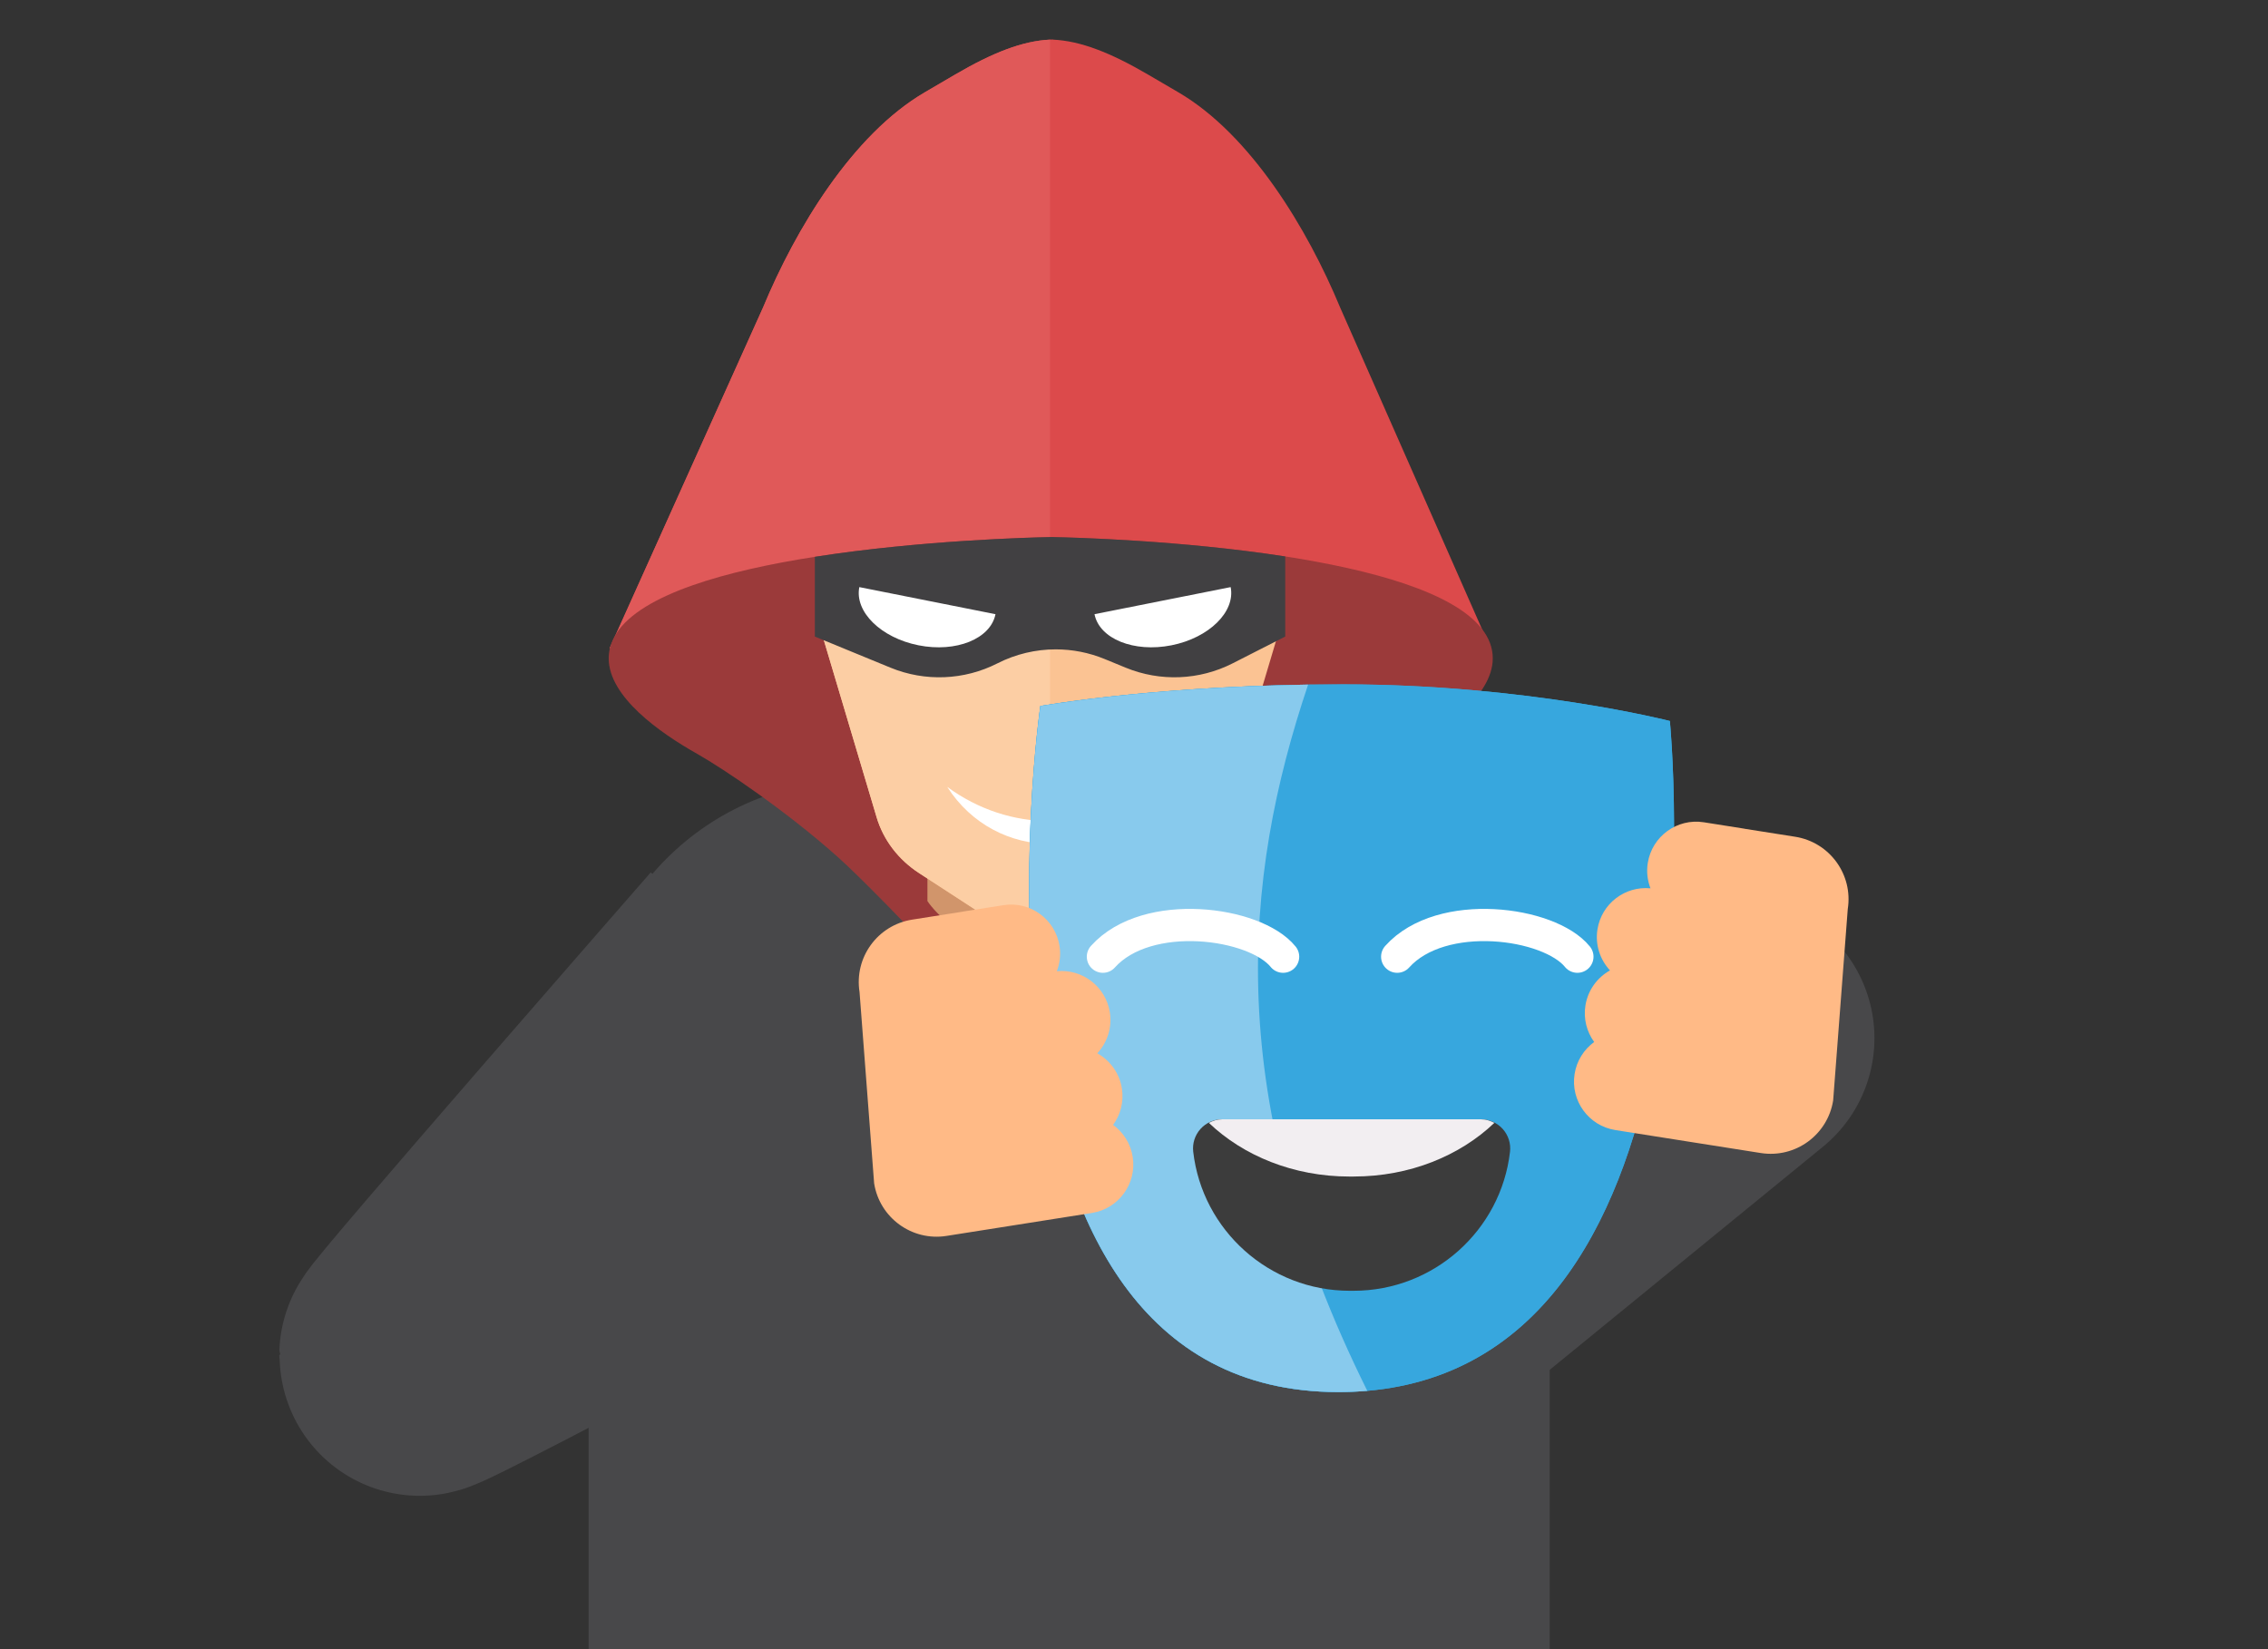 <?xml version="1.0" encoding="UTF-8"?>
<svg id="Layer_4" data-name="Layer 4" xmlns="http://www.w3.org/2000/svg" xmlns:xlink="http://www.w3.org/1999/xlink" viewBox="0 0 1100 800">
  <rect x="0" y="0" width="1100" height="800" fill="#333333" stroke="none"/>
  <defs>
    <style>
      .cls-1 {
        clip-path: url(#clippath);
      }

      .cls-2, .cls-3, .cls-4, .cls-5 {
        fill: none;
      }

      .cls-2, .cls-6, .cls-7, .cls-8, .cls-9, .cls-10, .cls-11, .cls-12, .cls-13, .cls-14, .cls-15, .cls-16, .cls-17, .cls-18, .cls-19, .cls-20, .cls-21, .cls-22, .cls-23 {
        stroke-width: 0px;
      }

      .cls-3, .cls-4 {
        stroke: #48484a;
        stroke-width: 136px;
      }

      .cls-3, .cls-4, .cls-5 {
        stroke-miterlimit: 10;
      }

      .cls-3, .cls-5 {
        stroke-linecap: round;
      }

      .cls-5 {
        stroke: #fff;
        stroke-width: 15.63px;
      }

      .cls-6, .cls-7, .cls-23 {
        fill-rule: evenodd;
      }

      .cls-6, .cls-18 {
        fill: #a6a5a0;
      }

      .cls-7 {
        fill: #a3238e;
      }

      .cls-8 {
        fill: #f2eef1;
      }

      .cls-9 {
        fill: #48484a;
      }

      .cls-10 {
        fill: #9b3a3a;
      }

      .cls-11 {
        fill: #88caed;
      }

      .cls-12 {
        fill: #37a7de;
      }

      .cls-13 {
        fill: #3c3c3c;
      }

      .cls-14 {
        fill: #414042;
      }

      .cls-15 {
        fill: #d1956b;
      }

      .cls-16 {
        fill: #e05959;
      }

      .cls-17 {
        fill: #dc4a4b;
      }

      .cls-19 {
        fill: #fff;
      }

      .cls-20 {
        fill: #fbc393;
      }

      .cls-21 {
        fill: #ffba86;
      }

      .cls-22 {
        fill: #fccea4;
      }
    </style>
    <clipPath id="clippath">
      <rect class="cls-2" x="43.79" y="851.38" width="1034.62" height="800.82"/>
    </clipPath>
  </defs>
  <g class="cls-1">
    <g>
      <path class="cls-6" d="m91.17,817.73c0-38.16,15.18-74.75,42.21-101.73,27.03-26.98,63.68-42.14,101.9-42.14h635.52c38.22,0,74.88,15.15,101.9,42.14,27.02,26.98,42.21,63.57,42.21,101.73v1588.42c0,38.16-15.18,74.75-42.21,101.73-27.03,26.98-63.68,42.14-101.9,42.14H235.28c-38.22,0-74.88-15.16-101.9-42.14-27.03-26.98-42.21-63.57-42.21-101.73V817.73Z"/>
      <path class="cls-6" d="m93.44,821.29c0-38.16,15.18-74.75,42.21-101.73,27.03-26.98,63.68-42.14,101.9-42.14,172.24,0,458.74,0,630.98,0,38.22,0,74.88,15.16,101.9,42.14,27.03,26.98,42.21,63.57,42.21,101.73,0,348.34,0,1234.01,0,1582.35,0,38.16-15.18,74.75-42.21,101.73-27.03,26.98-63.68,42.14-101.9,42.14-172.24,0-458.74,0-630.98,0-38.22,0-74.88-15.16-101.9-42.14-27.03-26.98-42.21-63.57-42.21-101.73,0-348.34,0-1234.01,0-1582.35Z"/>
      <path class="cls-23" d="m99.97,829.54c0-38.16,15.18-74.75,42.21-101.73,27.03-26.98,63.68-42.14,101.9-42.14,169.32,0,448.59,0,617.91,0,38.22,0,74.88,15.16,101.9,42.14,27.03,26.98,42.21,63.57,42.21,101.73,0,345.72,0,1220.13,0,1565.85,0,38.16-15.18,74.75-42.21,101.73-27.03,26.98-63.68,42.14-101.9,42.14-169.32,0-448.58,0-617.91,0-38.22,0-74.88-15.16-101.9-42.14-27.03-26.98-42.21-63.57-42.21-101.73,0-345.72,0-1220.12,0-1565.85Z"/>
      <path class="cls-23" d="m108.45,836.4c0-38.22,15.18-74.88,42.21-101.9,27.03-27.03,63.68-42.21,101.9-42.21h600.96c38.22,0,74.88,15.18,101.9,42.21,27.03,27.03,42.21,63.68,42.21,101.9v1548.92c0,38.22-15.18,74.88-42.21,101.9-27.03,27.03-63.68,42.21-101.9,42.21H252.56c-38.22,0-74.88-15.18-101.9-42.21-27.03-27.03-42.21-63.68-42.21-101.9V836.4Z"/>
      <path class="cls-7" d="m968.11,818.03c0-24.68-9.97-48.35-27.72-65.8-17.74-17.45-41.81-27.25-66.91-27.25h-98.87c-5.15,0-9.59,22.21-9.7,31.37-.3,24.59-20.32,41.5-44.91,41.5h-332.11c-24.49,0-44.46-16.75-44.9-41.23-.23-12.47-.41-23.14-.41-24.81,0-4.32-3.08-6.82-6.86-6.82h-103.1c-25.1,0-49.17,9.8-66.91,27.25-17.75,17.45-27.72,41.12-27.72,65.8v1585.66c0,24.68,9.97,48.35,27.72,65.8,17.75,17.45,41.82,27.25,66.91,27.25h640.87c25.1,0,49.17-9.8,66.91-27.26,17.75-17.45,27.72-41.12,27.72-65.8V818.03Z"/>
      <path class="cls-6" d="m598.98,757.85c0,4.24-3.88,7.7-8.62,7.7h-74.65c-4.74,0-8.62-3.47-8.62-7.7s3.88-7.7,8.62-7.7h74.65c4.74,0,8.62,3.47,8.62,7.7Z"/>
      <circle class="cls-18" cx="626.04" cy="760.54" r="5.01"/>
    </g>
  </g>
  <g>
    <g>
      <path class="cls-9" d="m414.59,378.62h207.92c71.26,0,129.11,57.85,129.11,129.11v292.27h-466.13v-292.27c0-71.26,57.85-129.11,129.11-129.11Z"/>
      <g>
        <g>
          <path class="cls-17" d="m718.73,305.06l-68.76-155.92c-15.76-38-43.31-83.82-78.43-104.35l-14.75-8.63c-18.24-10.65-32.63-16.28-46.01-16.93v-.07s-.51.03-.74.04c-.25-.01-.74-.03-.74-.04v.07c-13.39.65-27.77,6.28-46.02,16.93l-14.74,8.63c-35.12,20.53-62.68,66.35-78.43,104.35l-71.21,158.2-2.9,6.47-.39.85s.07-.06.21-.17c2.22-1.65,23.14-15.91,99.42-23.34,27.42-2.66,61.99-4.45,105.41-4.45,2.93,0,5.68.01,8.66.03h0s.5.01.74.01h.74c2.97-.03,5.71-.04,8.66-.04,42.76,0,76.85,1.73,103.92,4.34,81.72,7.84,99.62,23.62,99.62,23.62l-4.24-9.61Z"/>
          <path class="cls-16" d="m370.09,149.13c15.76-38,43.31-83.82,78.43-104.35l14.75-8.63c18.24-10.66,32.63-16.28,46.01-16.93v267.51c-2.97-.02-5.72-.03-8.65-.03-171.83,0-205.03,27.94-205.03,27.94l74.49-165.52Z"/>
          <path class="cls-10" d="m724,319.41c0,18.55-25.35,36.04-43.42,46.23-13.01,7.34-42.76,27.9-67.42,49.86-22.67,20.2-91.98,94.44-102.38,106.3v1.61s-.26-.29-.74-.8c-.48.51-.74.8-.74.8v-1.61c-11.89-11.86-80.55-86.1-103.22-106.3-24.66-21.97-55.02-42.53-68.03-49.86-18.07-10.18-42.82-27.68-42.82-46.23,0-1.68.19-3.32.58-4.91.06-.23.11-.45.18-.69.61-2.26,1.58-4.4,2.9-6.47,12.26-19.19,53.47-30.54,96.34-37.24,51.03-7.98,104.4-9.39,114.07-9.57v-.03s.26,0,.74.01c.47-.01.74-.01.74-.01v.03c9.58.18,62.07,1.56,112.58,9.39,41.34,6.43,81.37,17.16,95.38,35.14,3.4,4.35,5.27,9.12,5.27,14.35Z"/>
        </g>
        <g>
          <path class="cls-15" d="m510.04,463.77c43.56,0,63.17-27.58,63.17-27.58v-21.08s-123.4,0-123.4,0v21.98s16.67,26.68,60.23,26.68Z"/>
          <path class="cls-20" d="m419.97,293.01c9.58,3.9,20.54,7.09,31.6,7.67,22.09,1.16,47.43-15.42,57.59-15.42,10.16,0,35.75,16.58,57.85,15.42,11.06-.58,22.02-3.77,31.6-7.67,11.67-4.75,24.12,5,20.75,16.3l-26.01,87.21c-3.26,10.93-10.55,20.48-20.62,27.02l-33.43,21.71c-8.82,5.73-17.1,8.94-30.14,8.94-13.03,0-21.19-3.21-30.01-8.94l-33.37-21.71c-10.07-6.54-17.33-16.09-20.59-27.02l-25.99-87.21c-3.37-11.31,9.09-21.06,20.77-16.3Z"/>
          <path class="cls-22" d="m419.97,293.01c9.58,3.9,20.54,7.09,31.6,7.67,22.09,1.16,47.43-15.42,57.59-15.42.04,0,.08,0,.12,0v168.93s-.08,0-.12,0c-13.03,0-21.19-3.21-30.01-8.94l-33.37-21.71c-10.07-6.54-17.33-16.09-20.59-27.02l-25.99-87.21c-3.37-11.31,9.09-21.06,20.77-16.3Z"/>
          <path class="cls-19" d="m559.15,381.71c-30.16,22.19-69.57,22.14-99.74,0,23.6,36.83,76.19,36.99,99.74,0Z"/>
        </g>
      </g>
      <path class="cls-14" d="m623.35,269.92v38.87l-25.48,12.98c-16.17,8.24-35.12,9.01-51.91,2.11l-10.24-4.21c-7.6-3.12-15.63-4.67-23.66-4.67-9.72,0-19.41,2.27-28.26,6.77-16.17,8.24-35.12,9.01-51.91,2.11l-36.68-15.08v-38.69c51.03-7.98,104.4-9.39,114.07-9.57v-.03s.26,0,.74.01c.47-.01.74-.01.74-.01v.03c9.58.18,62.07,1.56,112.58,9.39Z"/>
      <path class="cls-19" d="m416.78,284.8c-2.38,11.96,10.47,24.6,28.71,28.23,18.24,3.63,34.95-3.13,37.33-15.09l-66.05-13.14Z"/>
      <path class="cls-19" d="m596.88,284.8c2.38,11.96-10.47,24.6-28.71,28.23-18.24,3.63-34.95-3.13-37.33-15.09l66.05-13.14Z"/>
    </g>
    <path class="cls-4" d="m453.96,526.89s-250.52,133.38-250.52,130.69,163.36-189.62,163.36-189.62"/>
    <line class="cls-3" x1="841.12" y1="503.62" x2="634.92" y2="672.01"/>
    <g>
      <path class="cls-12" d="m504.56,342.47s-48.47,332.81,144.59,332.81,160.75-325.54,160.75-325.54c0,0-69.47-17.77-158.33-17.77s-147.02,10.5-147.02,10.5Z"/>
      <path class="cls-12" d="m663.15,674.69c-4.51.38-9.18.6-14.02.6-193.04,0-144.54-332.8-144.54-332.8,0,0,50.75-9.18,129.86-10.39,5.55-.06,11.27-.11,17.1-.11,88.9,0,158.34,17.76,158.34,17.76,0,0,30.73,309.49-146.74,324.94Z"/>
      <path class="cls-11" d="m663.15,674.69c-4.51.38-9.18.6-14.02.6-193.04,0-144.54-332.8-144.54-332.8,0,0,50.75-9.18,129.86-10.39-31.78,94.46-41.78,200.62,28.7,342.59Z"/>
      <path class="cls-13" d="m718.36,542.97h-125.62c-4.02,0-7.84,1.72-10.52,4.71-2.68,3-3.96,7-3.5,10.99,4.39,38.18,36.95,67.48,75.9,67.48h1.85c38.94,0,71.5-29.29,75.9-67.45.46-3.99-.81-7.99-3.48-10.99-2.67-3-6.5-4.73-10.52-4.73Z"/>
      <path class="cls-8" d="m656.64,570.72c27.05,0,51.45-10.07,68.14-26.03-1.98-1.04-4.13-1.72-6.42-1.72h-125.62c-2.29,0-4.45.69-6.43,1.73,16.69,15.96,41.09,26.03,68.14,26.03h2.2Z"/>
      <path class="cls-5" d="m677.65,464.09c21.47-23.92,73.84-16.78,87.4,0"/>
      <path class="cls-5" d="m534.92,464.09c21.47-23.92,73.84-16.78,87.4,0"/>
      <path class="cls-21" d="m889.1,533.81l7.08-92.82c2.65-16.74-8.78-32.45-25.52-35.09l-24.58-3.88-.08-.04-19.62-3.1c-12.97-2.05-25.15,6.8-27.2,19.78h0c-.68,4.28-.14,8.47,1.31,12.25-12.4-1.17-23.74,7.46-25.71,19.94h0c-1.19,7.5,1.29,14.72,6.08,19.89-6.15,3.44-10.73,9.54-11.92,17.04h0c-1.03,6.49.68,12.77,4.25,17.69-4.92,3.58-8.48,9.04-9.5,15.52-2.05,12.97,6.8,25.15,19.78,27.2l38.46,6.08,7.49,1.18,24.58,3.88c16.74,2.65,32.45-8.78,35.1-25.52Z"/>
      <path class="cls-21" d="m423.96,574.02l-7.08-92.82c-2.65-16.74,8.78-32.45,25.52-35.09l24.58-3.88.08-.04,19.62-3.1c12.97-2.05,25.15,6.8,27.2,19.78h0c.68,4.28.14,8.47-1.31,12.25,12.4-1.17,23.74,7.46,25.71,19.94h0c1.19,7.5-1.29,14.72-6.08,19.89,6.15,3.44,10.73,9.54,11.92,17.04h0c1.03,6.49-.68,12.77-4.25,17.69,4.92,3.58,8.48,9.04,9.5,15.52,2.05,12.97-6.8,25.15-19.78,27.2l-38.46,6.08-7.49,1.18-24.58,3.88c-16.74,2.65-32.45-8.78-35.1-25.52Z"/>
    </g>
  </g>
</svg>